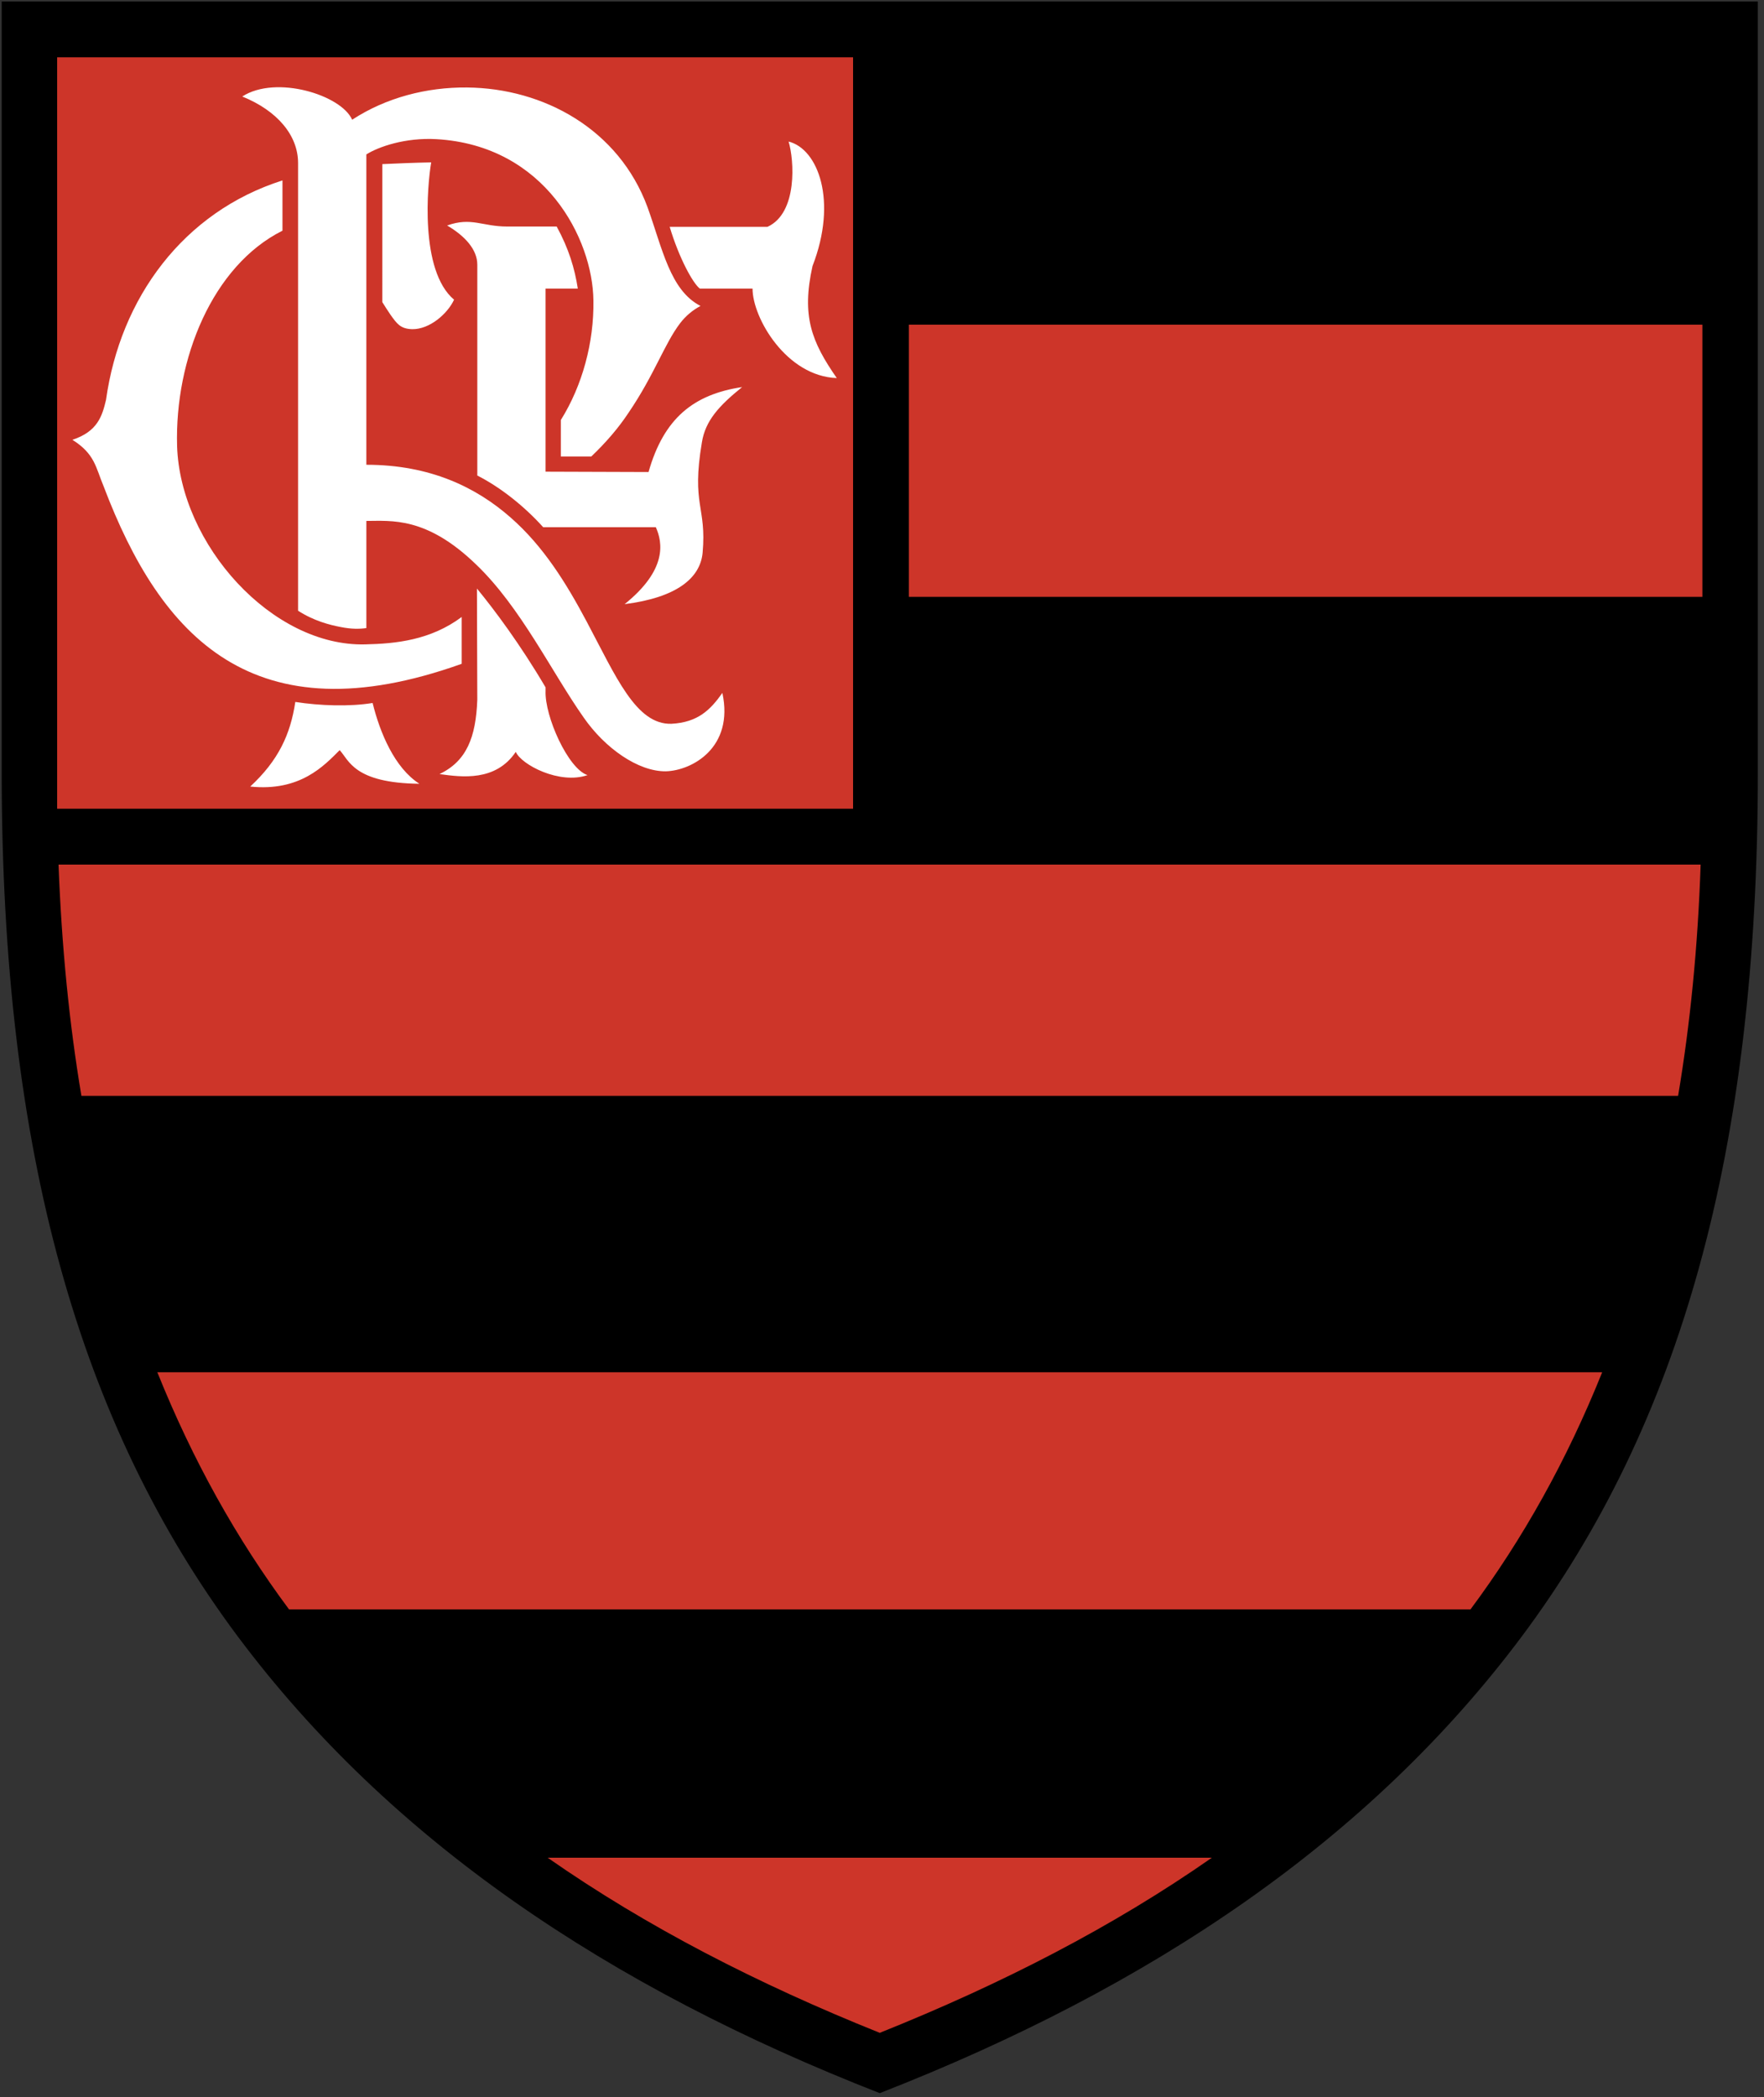 <svg width="138" height="164" viewBox="0 0 138 164" fill="none" xmlns="http://www.w3.org/2000/svg">
<rect x="0" y="0" width="138" height="164" fill="#333333" stroke="none"/>
<g id="Vector">
<path fill-rule="evenodd" clip-rule="evenodd" d="M68.825 163.698C47.563 155.4 30.506 143.902 18.601 127.982C6.234 111.413 0.132 90.097 0.132 60.401V0.116H137.518V60.401C137.518 90.097 131.418 111.412 119.051 127.982C107.144 143.902 90.086 155.4 68.825 163.698Z" fill="black"/>
<path fill-rule="evenodd" clip-rule="evenodd" d="M68.825 158.981C59.28 155.156 50.574 150.682 42.845 145.286H94.805C87.076 150.682 78.372 155.156 68.825 158.981ZM22.614 125.868C18.518 120.363 15.075 114.206 12.308 107.319H125.341C122.575 114.206 119.132 120.362 115.036 125.868H22.614ZM6.369 85.705C5.42 80.063 4.823 74.043 4.579 67.616H133.043C132.826 74.044 132.229 80.064 131.28 85.705H6.369ZM71.104 25.391H133.18V46.679H71.104V25.391ZM4.471 4.482H66.737V63.25H4.471V4.482Z" fill="#CD3529"/>
<path fill-rule="evenodd" clip-rule="evenodd" d="M45.963 60.619C44.444 60.131 42.6 56.009 42.681 54.029V53.758C40.701 50.395 38.695 47.711 37.312 46.029L37.339 54.733C37.23 57.663 36.498 59.533 34.383 60.537C36.118 60.782 38.777 61.134 40.349 58.802C40.784 59.804 43.767 61.377 45.963 60.619ZM51.306 41.229C51.849 42.449 52.2 44.565 48.865 47.249C52.932 46.734 54.777 45.216 54.966 43.235C55.292 39.575 54.072 39.547 54.912 34.585C55.184 32.904 56.241 31.737 58.058 30.272C54.261 30.841 51.93 32.712 50.736 36.916L42.681 36.889V22.57H45.203C44.959 20.997 44.499 19.451 43.55 17.716H39.672C37.719 17.716 36.878 16.956 34.98 17.635C36.363 18.449 37.34 19.506 37.34 20.7V37.189C39.157 38.111 41.028 39.602 42.492 41.229H51.306ZM54.75 22.57H58.872C58.872 24.875 61.53 29.431 65.462 29.567C63.482 26.719 62.696 24.712 63.564 20.807C65.543 15.709 63.997 11.641 61.693 11.071C62.126 12.481 62.425 16.658 60.038 17.742H52.391C53.123 20.184 54.208 22.163 54.75 22.57ZM36.119 51.914C19.821 57.744 12.58 49.825 8.105 38.029C7.481 36.537 7.427 35.507 5.664 34.395C7.645 33.745 7.996 32.524 8.294 31.276C9.407 23.303 14.342 16.578 22.098 14.11V18.042C16.62 20.782 13.664 28.077 13.854 34.883C14.098 42.584 21.284 50.585 28.579 50.395C30.966 50.341 33.678 50.069 36.118 48.253L36.119 51.914ZM29.909 12.835C31.102 12.781 32.377 12.726 33.733 12.699C33.434 14.435 32.81 21.16 35.523 23.438C35.007 24.549 33.597 25.77 32.241 25.744C31.319 25.717 31.048 25.309 30.559 24.631C30.342 24.306 30.125 23.981 29.908 23.628L29.909 12.835ZM28.661 40.74V49.119C28.119 49.201 27.468 49.201 26.655 49.038C25.787 48.876 24.539 48.551 23.319 47.764V12.753C23.319 10.583 21.692 8.658 18.952 7.547C21.61 5.838 26.708 7.438 27.549 9.364C30.207 7.629 33.379 6.815 36.525 6.842C42.518 6.896 48.403 10.096 50.654 16.198C51.82 19.425 52.417 22.707 54.803 23.927C54.178 24.258 53.632 24.72 53.203 25.283C51.983 26.884 51.197 29.297 49.189 32.254C48.403 33.447 47.427 34.586 46.261 35.698H43.874V32.849C45.555 30.165 46.477 26.775 46.423 23.493C46.369 18.693 42.653 11.371 34.138 10.883C31.697 10.746 29.61 11.479 28.66 12.076V36.348C33.65 36.348 37.257 38.111 39.942 40.47C42.518 42.721 44.308 45.623 45.908 48.633C48.186 52.918 49.759 56.688 52.525 56.605C54.614 56.497 55.59 55.494 56.512 54.192C57.434 58.477 54.125 60.267 52.092 60.321C49.922 60.348 47.319 58.504 45.664 56.118C43.142 52.538 40.729 47.467 37.23 44.131C33.353 40.388 30.614 40.74 28.661 40.74ZM29.15 54.978C29.719 57.283 30.858 60.049 32.81 61.296C27.685 61.242 27.305 59.452 26.573 58.666C25.352 59.886 23.481 61.92 19.576 61.514C21.773 59.479 22.722 57.446 23.102 54.896C25.001 55.195 27.36 55.276 29.15 54.978Z" fill="white"/>
</g>
</svg>
